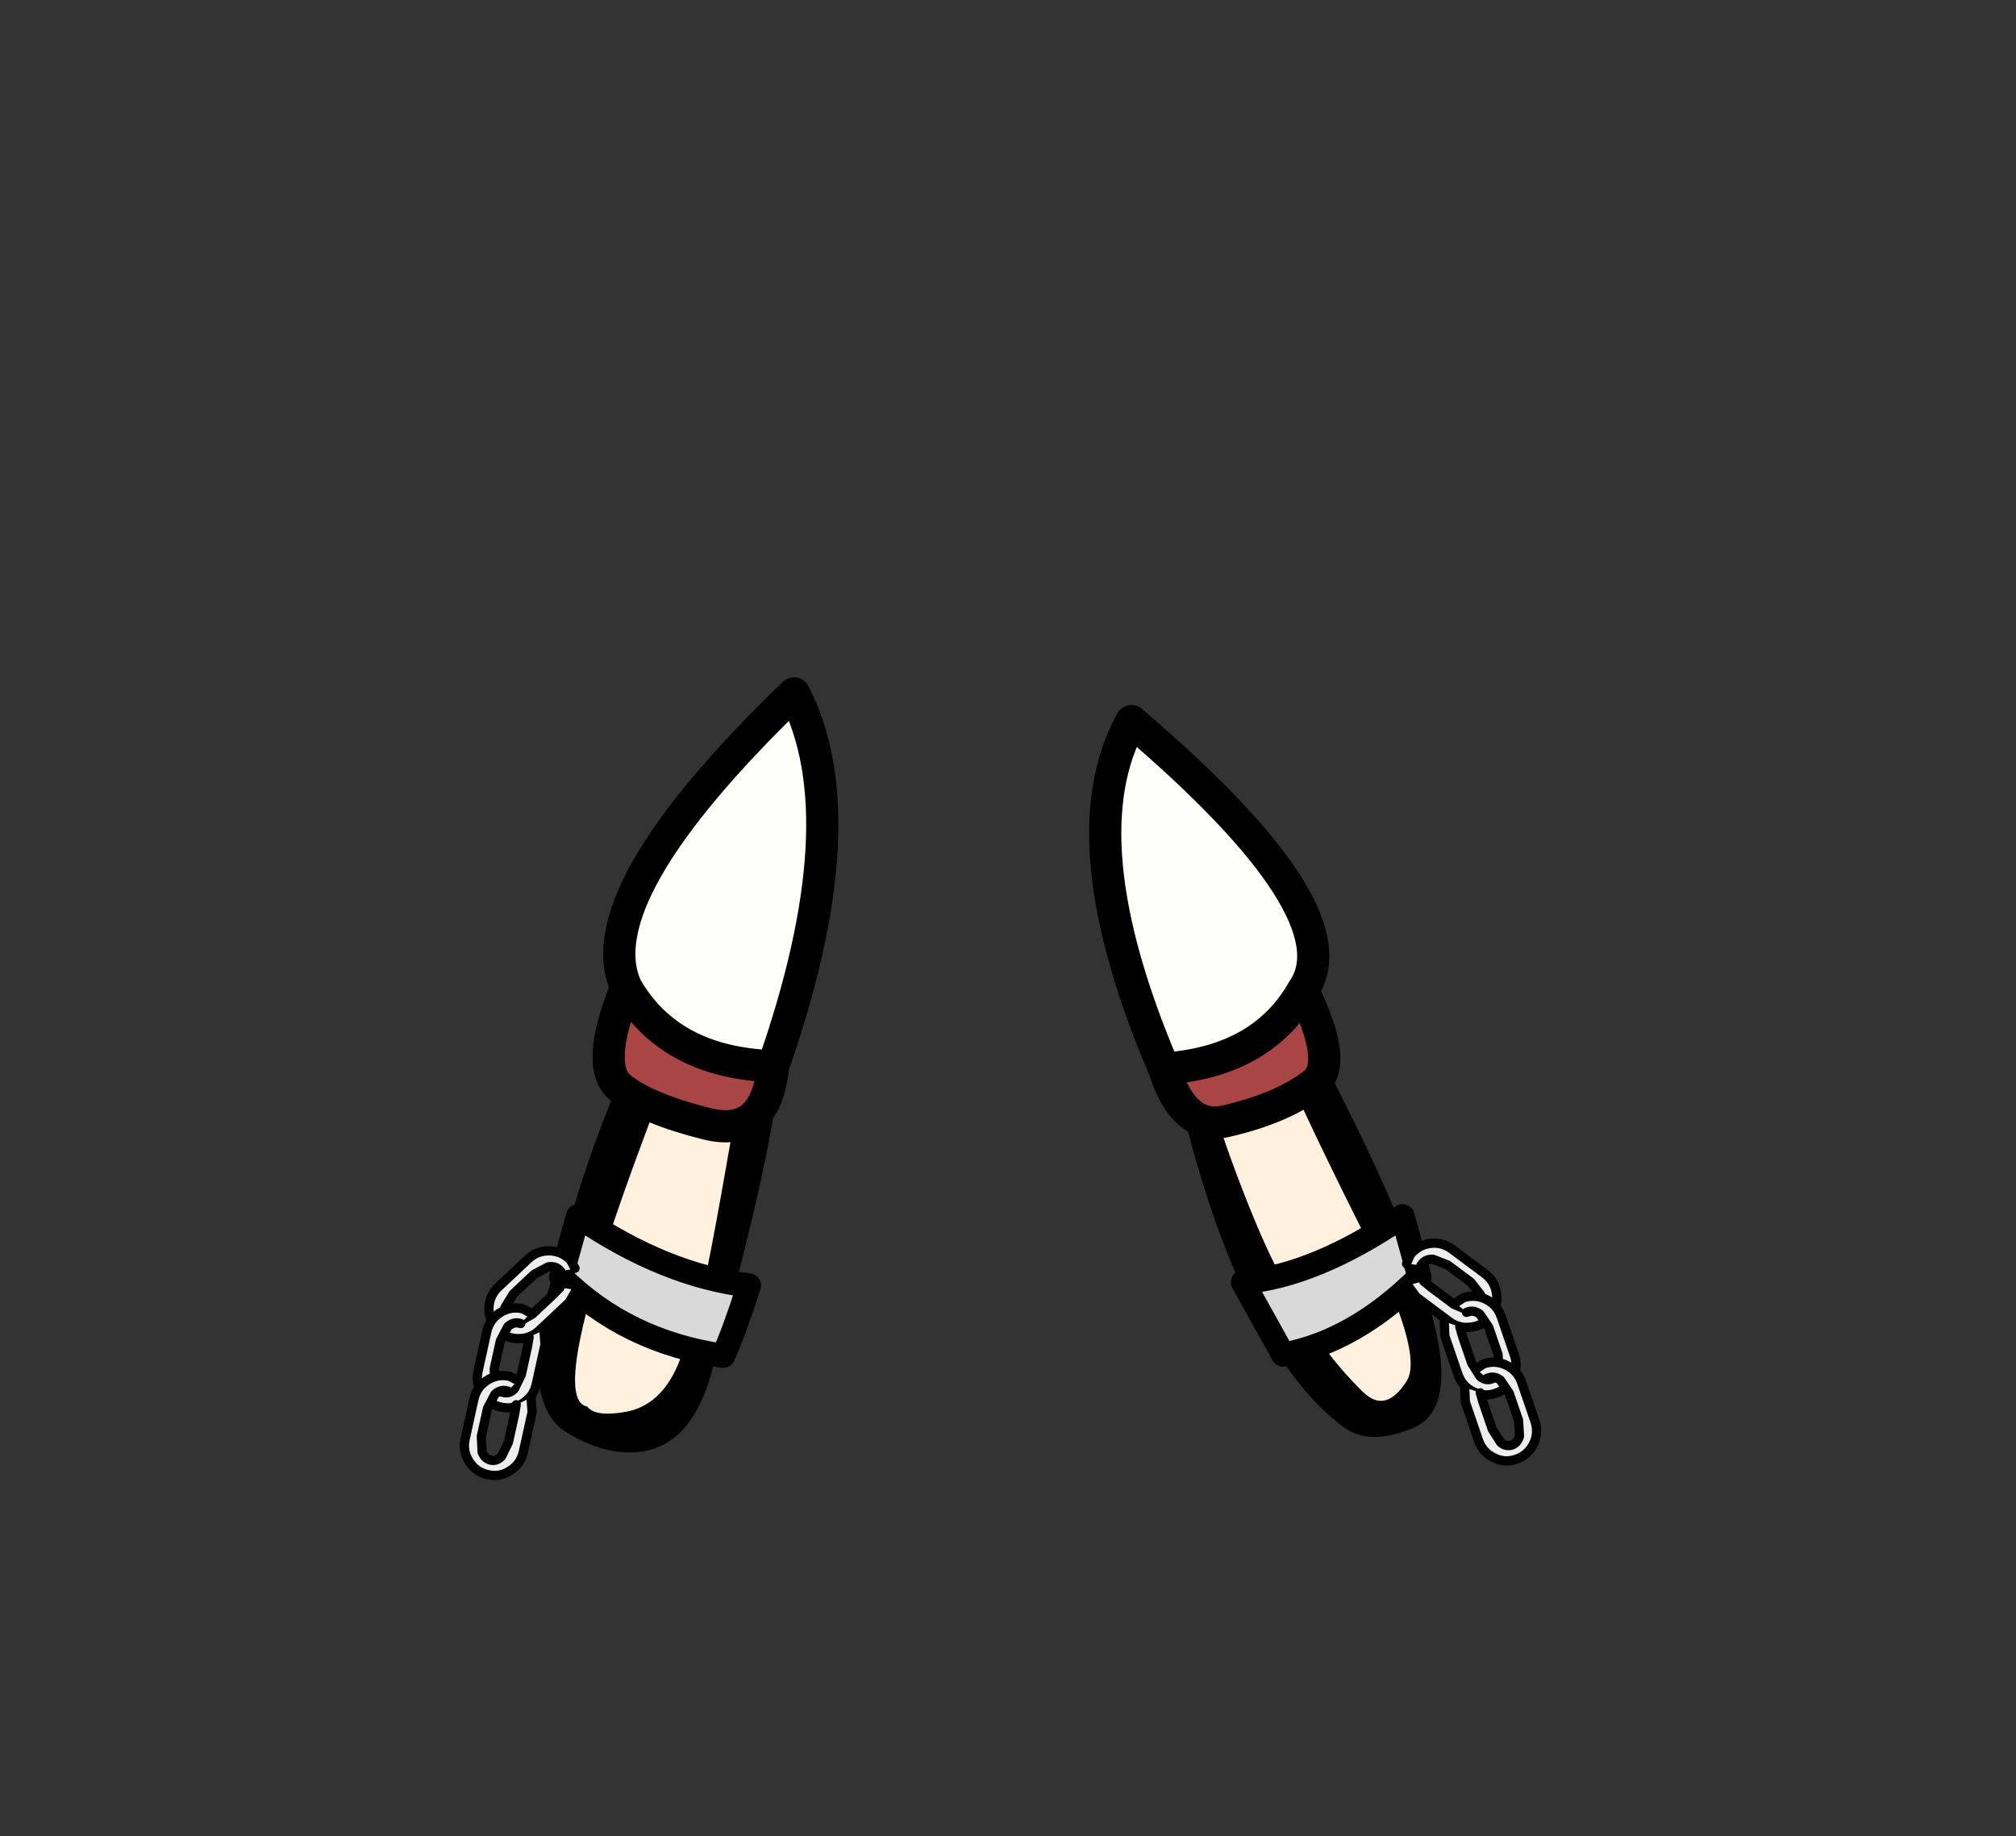 <?xml version="1.0" encoding="UTF-8" standalone="no"?>
<svg xmlns:xlink="http://www.w3.org/1999/xlink" height="228.25px" width="250.6px" xmlns="http://www.w3.org/2000/svg">
  <rect width="100%" height="100%" fill="#333333" stroke="none"/>
  <g transform="matrix(1, 0, 0, 1, 130.7, 221.95)">
    <use height="94.4" transform="matrix(1.0, 0.0, 0.0, 1.0, -63.9, -135.8)" width="112.35" xlink:href="#shape0"/>
    <use height="85.85" transform="matrix(1.0, 0.0, 0.0, 1.0, -62.45, -137.75)" width="109.7" xlink:href="#shape1"/>
    <use height="7.45" transform="matrix(-0.839, 0.788, -0.788, -0.839, -56.423, -62.558)" width="11.9" xlink:href="#sprite0"/>
    <use height="7.45" transform="matrix(-0.247, 1.122, -1.122, -0.247, -61.466, -58.895)" width="11.9" xlink:href="#sprite0"/>
    <use height="7.45" transform="matrix(-0.247, 1.122, -1.122, -0.247, -63.066, -50.495)" width="11.9" xlink:href="#sprite0"/>
    <use height="7.45" transform="matrix(0.922, 0.688, 0.688, -0.922, 41.558, -62.824)" width="11.9" xlink:href="#sprite0"/>
    <use height="7.45" transform="matrix(0.372, 1.087, 1.087, -0.372, 46.959, -59.762)" width="11.9" xlink:href="#sprite0"/>
    <use height="7.45" transform="matrix(0.372, 1.087, 1.087, -0.372, 49.509, -51.562)" width="11.9" xlink:href="#sprite0"/>
  </g>
  <defs>
    <g id="shape0" transform="matrix(1, 0, 0, 1, 63.9, 135.8)">
      <path d="M7.3 -129.6 L7.35 -129.6 7.25 -129.85 Q9.7 -135.35 12.15 -129.85 36.55 -86.7 43.3 -70.0 L46.95 -59.75 Q47.9 -56.45 48.25 -54.05 49.35 -46.3 45.0 -44.45 39.6 -42.15 36.35 -44.5 29.85 -49.35 24.7 -59.75 20.45 -68.3 17.15 -80.65 9.8 -108.0 7.0 -127.0 7.0 -129.05 7.3 -129.6 M27.35 -101.25 L27.2 -101.45 27.2 -101.05 27.2 -100.7 27.35 -101.25 M25.15 -104.05 L25.0 -104.25 25.1 -104.05 25.15 -104.05 M20.65 -105.45 Q16.15 -112.85 12.5 -119.9 14.55 -107.35 17.2 -95.3 19.85 -83.25 25.5 -69.7 27.8 -64.25 30.45 -59.75 34.25 -53.2 38.8 -48.85 41.55 -46.2 44.15 -50.25 45.6 -52.5 42.85 -59.75 41.5 -63.25 39.15 -67.95 31.9 -82.35 28.55 -90.2 25.15 -98.05 20.65 -105.45 M-33.6 -122.8 Q-38.2 -114.05 -50.5 -80.95 -62.85 -47.95 -57.7 -47.1 -56.7 -45.75 -52.85 -46.45 -48.6 -47.25 -46.45 -52.25 -44.35 -57.25 -43.05 -63.05 -41.75 -68.9 -37.75 -92.45 -33.75 -116.0 -33.8 -118.35 L-33.8 -121.05 -33.6 -122.8 M-35.2 -131.25 L-32.0 -135.75 Q-25.7 -137.35 -34.75 -82.05 -36.9 -70.1 -42.35 -50.95 -45.0 -41.8 -51.8 -41.4 -56.05 -41.2 -60.45 -44.0 -65.05 -46.9 -63.55 -58.25 L-58.5 -74.75 -57.35 -78.15 Q-53.8 -88.55 -35.2 -131.25" fill="#000000" fill-rule="evenodd" stroke="none"/>
      <path d="M20.65 -105.45 Q25.15 -98.05 28.55 -90.2 31.9 -82.35 39.15 -67.95 41.5 -63.25 42.85 -59.75 45.6 -52.5 44.15 -50.25 41.55 -46.2 38.8 -48.85 34.25 -53.2 30.45 -59.75 27.8 -64.25 25.5 -69.7 19.85 -83.25 17.2 -95.3 14.55 -107.35 12.5 -119.9 16.15 -112.85 20.65 -105.45 M-33.6 -122.8 L-33.8 -121.05 -33.8 -118.35 Q-33.75 -116.0 -37.75 -92.45 -41.75 -68.9 -43.05 -63.05 -44.35 -57.25 -46.45 -52.25 -48.6 -47.25 -52.85 -46.45 -56.7 -45.75 -57.7 -47.1 -62.85 -47.95 -50.5 -80.95 -38.2 -114.05 -33.6 -122.8" fill="#fff1dd" fill-rule="evenodd" stroke="none"/>
    </g>
    <g id="shape1" transform="matrix(1, 0, 0, 1, 62.45, 137.75)">
      <path d="M43.65 -70.75 L45.75 -63.2 Q37.65 -55.15 28.8 -53.55 L23.8 -62.55 Q32.8 -63.35 43.65 -70.75 M-58.85 -70.75 Q-48.0 -63.35 -37.6 -62.15 -39.45 -56.35 -40.8 -53.4 -52.85 -55.15 -60.95 -63.2 L-58.85 -70.75" fill="#d9d9d9" fill-rule="evenodd" stroke="none"/>
      <path d="M31.25 -98.85 Q35.75 -89.65 32.65 -87.25 28.65 -84.15 21.6 -82.55 16.45 -81.4 14.0 -89.1 26.2 -89.95 31.25 -98.85 M-52.85 -99.2 Q-47.45 -89.85 -34.6 -89.4 -35.5 -80.4 -42.85 -82.25 -50.25 -84.1 -53.55 -86.7 -56.85 -89.35 -52.85 -99.2" fill="#a94545" fill-rule="evenodd" stroke="none"/>
      <path d="M14.0 -89.1 Q1.8 -117.7 9.95 -132.3 37.95 -108.45 31.25 -98.85 26.2 -89.95 14.0 -89.1 M-34.6 -89.4 Q-47.45 -89.85 -52.85 -99.2 -58.05 -110.6 -32.0 -135.75 -23.85 -120.1 -34.6 -89.4" fill="#fffffa" fill-rule="evenodd" stroke="none"/>
      <path d="M43.65 -70.75 Q32.8 -63.35 23.8 -62.55 L28.8 -53.55 Q37.65 -55.15 45.75 -63.2 L43.65 -70.75 M-58.85 -70.75 Q-48.0 -63.35 -37.6 -62.15 -39.45 -56.35 -40.8 -53.4 -52.85 -55.15 -60.95 -63.2 L-58.85 -70.75" fill="none" stroke="#000000" stroke-linecap="round" stroke-linejoin="round" stroke-width="3.0"/>
      <path d="M31.25 -98.85 Q35.75 -89.65 32.65 -87.25 28.65 -84.15 21.6 -82.55 16.45 -81.4 14.0 -89.1 1.8 -117.7 9.95 -132.3 37.95 -108.45 31.25 -98.85 26.2 -89.95 14.0 -89.1 M-52.85 -99.2 Q-47.45 -89.85 -34.6 -89.4 -23.85 -120.1 -32.0 -135.75 -58.05 -110.6 -52.85 -99.2 -56.85 -89.35 -53.55 -86.7 -50.25 -84.1 -42.85 -82.25 -35.5 -80.4 -34.6 -89.4" fill="none" stroke="#000000" stroke-linecap="round" stroke-linejoin="round" stroke-width="4.0"/>
    </g>
    <g id="sprite0" transform="matrix(1, 0, 0, 1, 3.85, 3.55)">
      <use height="7.45" transform="matrix(1.0, 0.0, 0.0, 1.0, -3.85, -3.55)" width="11.9" xlink:href="#shape2"/>
    </g>
    <g id="shape2" transform="matrix(1, 0, 0, 1, 3.85, 3.55)">
      <path d="M-1.6 -2.6 L-0.1 -3.05 4.3 -3.05 Q5.65 -3.05 6.6 -2.1 7.55 -1.2 7.55 0.15 7.55 1.5 6.6 2.45 5.65 3.4 4.3 3.4 L-0.1 3.4 Q-1.45 3.4 -2.4 2.45 -3.35 1.5 -3.35 0.15 L-3.1 -0.8 -1.75 0.0 -1.75 0.2 Q-1.75 0.85 -1.1 1.3 L0.55 1.75 3.65 1.75 5.3 1.3 Q5.95 0.85 5.95 0.2 5.95 -0.45 5.3 -0.85 L3.65 -1.25 0.55 -1.25 -0.5 -1.2 -1.6 -2.6" fill="#eeeeee" fill-rule="evenodd" stroke="none"/>
      <path d="M-1.6 -2.6 L-0.1 -3.05 4.3 -3.05 Q5.65 -3.05 6.6 -2.1 7.55 -1.2 7.55 0.15 7.55 1.5 6.6 2.45 5.65 3.4 4.3 3.4 L-0.1 3.4 Q-1.45 3.4 -2.4 2.45 -3.35 1.5 -3.35 0.15 L-3.1 -0.8 M-1.75 0.0 L-1.75 0.2 Q-1.75 0.85 -1.1 1.3 L0.55 1.75 3.65 1.75 5.3 1.3 Q5.95 0.85 5.95 0.2 5.95 -0.45 5.3 -0.85 L3.65 -1.25 0.55 -1.25 -0.5 -1.2" fill="none" stroke="#000000" stroke-linecap="round" stroke-linejoin="round" stroke-width="1.0"/>
    </g>
  </defs>
</svg>
